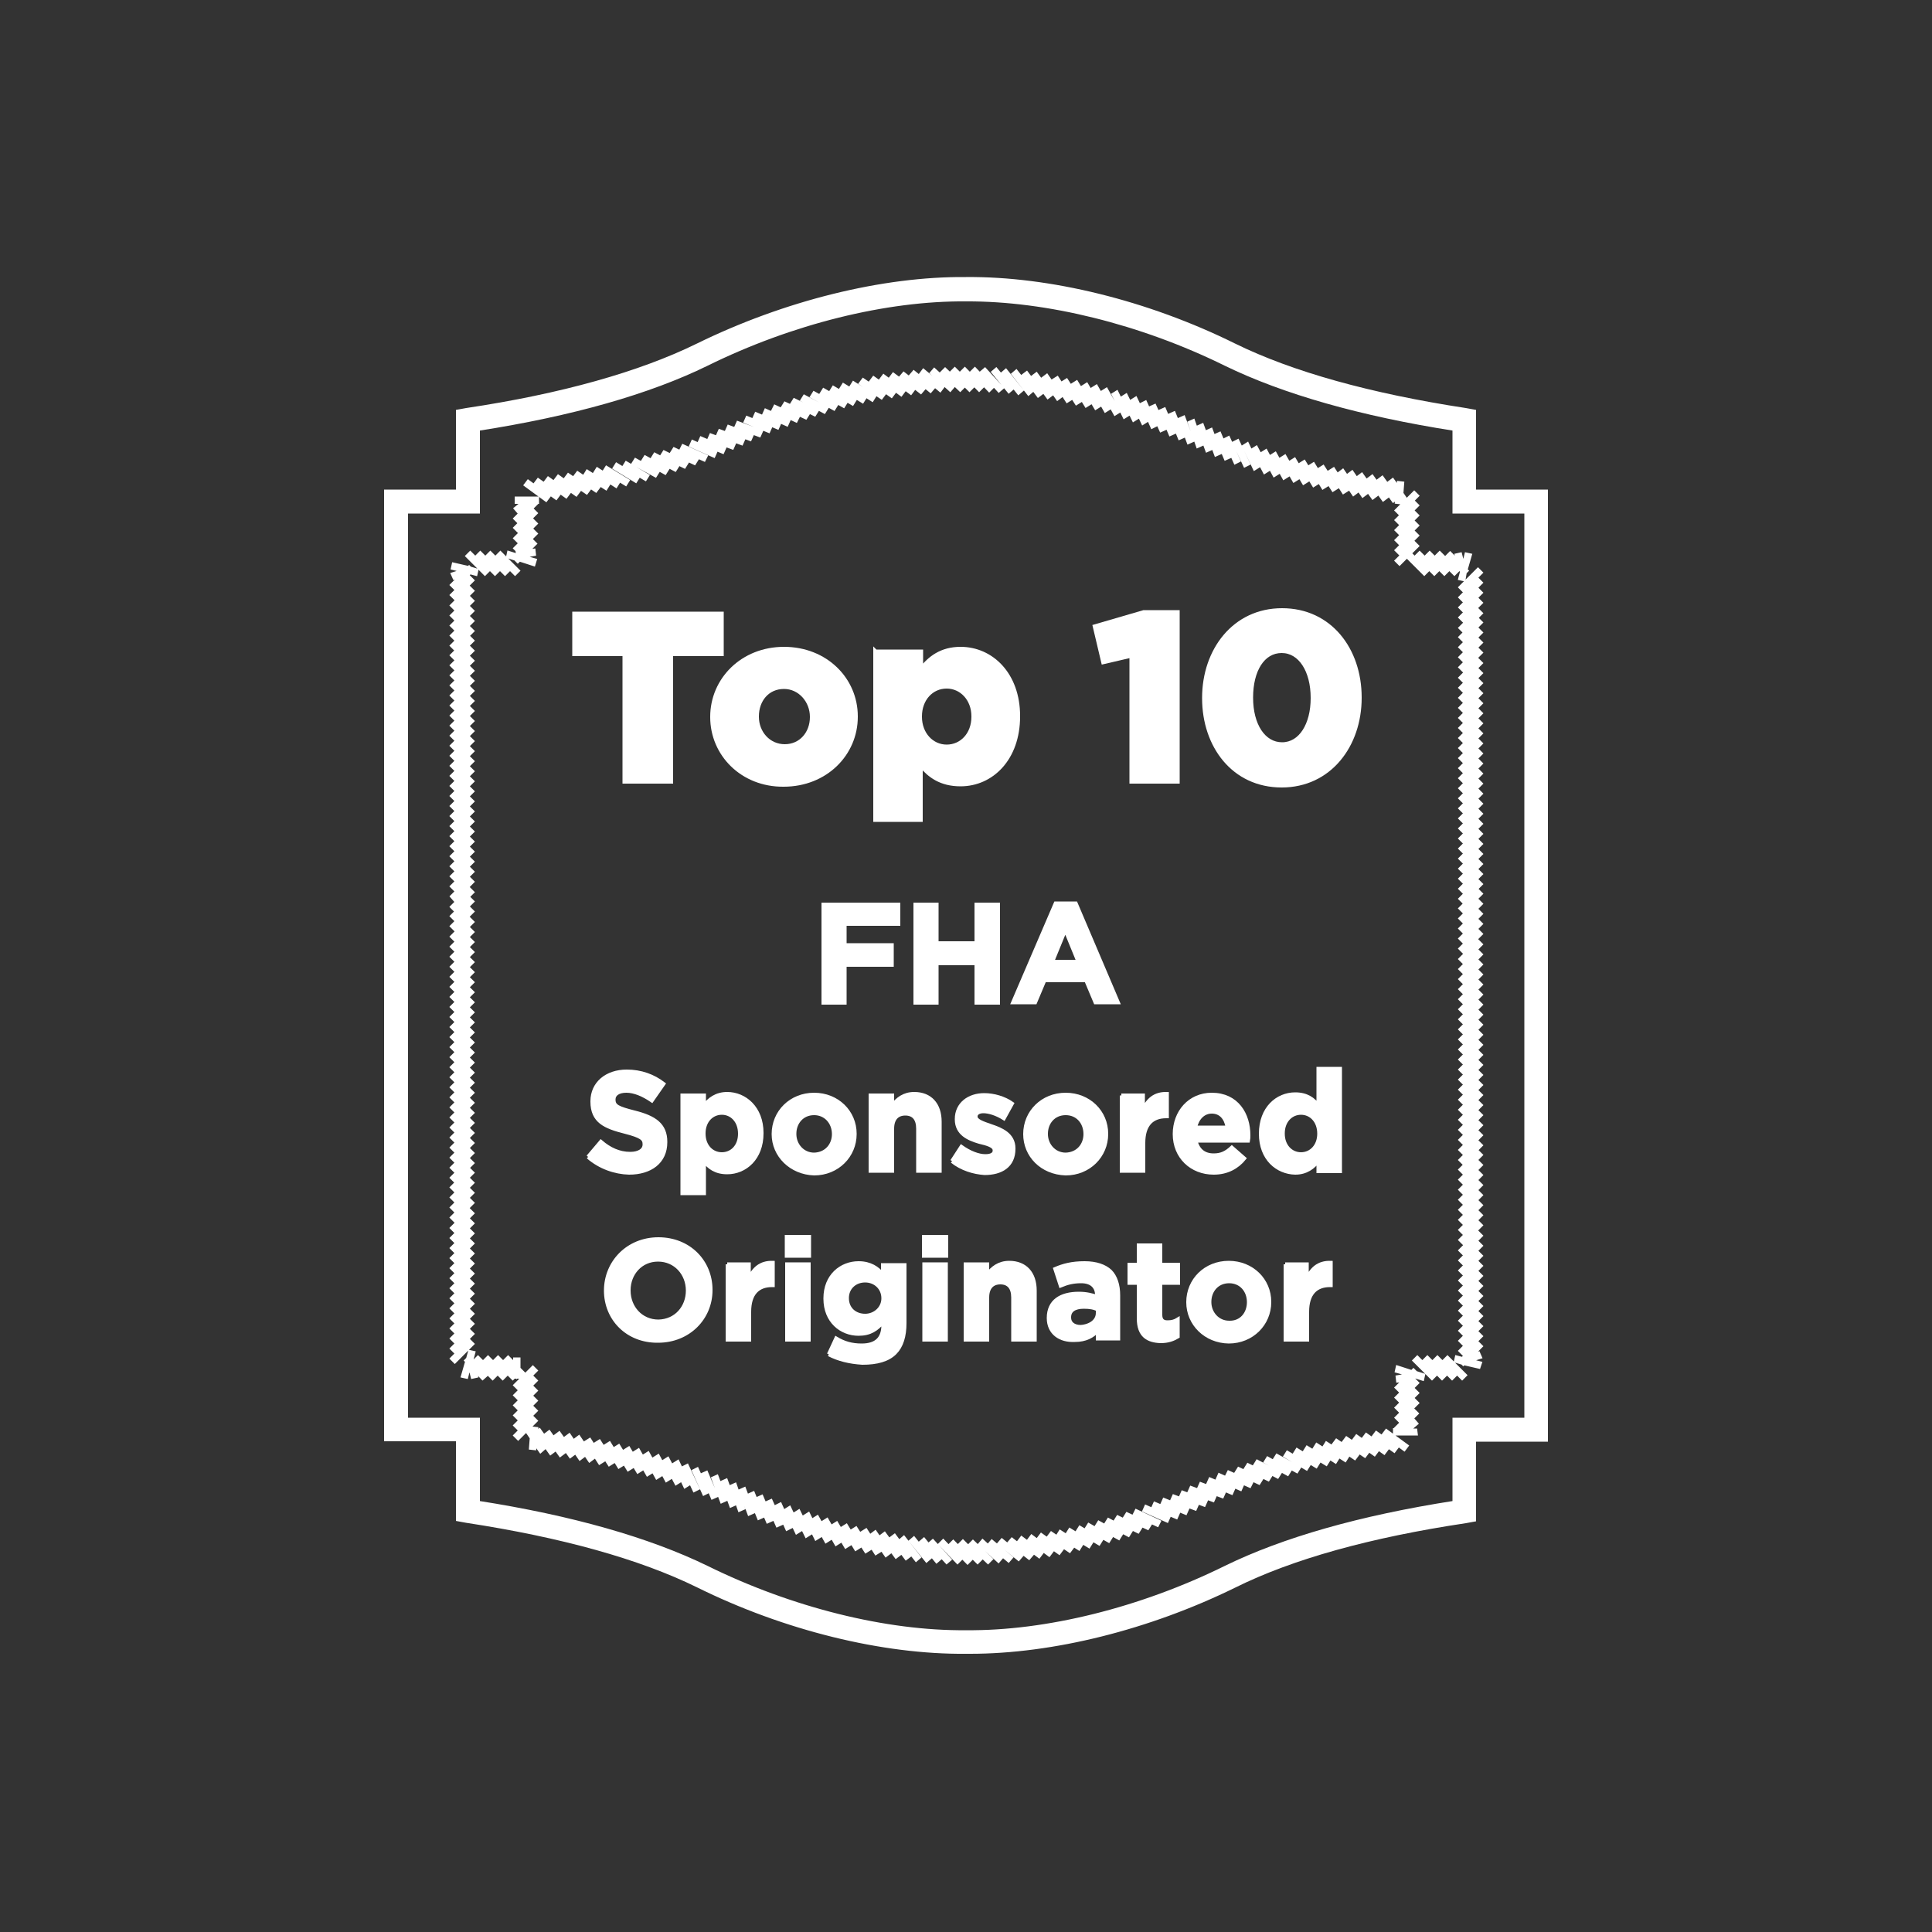 <?xml version="1.0" encoding="utf-8"?>
<!-- Generator: Adobe Illustrator 21.0.2, SVG Export Plug-In . SVG Version: 6.00 Build 0)  -->
<svg version="1.1" id="Layer_1" xmlns="http://www.w3.org/2000/svg" xmlns:xlink="http://www.w3.org/1999/xlink" x="0px" y="0px"
	 viewBox="0 0 500 500" style="enable-background:new 0 0 500 500;" xml:space="preserve"><rect x="0" y="0" width="500" height="500" fill="#333333" stroke="none"/> <style type="text/css">
	.st0, path, polygon, g{
		fill:#FFFFFF;
		stroke: #ffffff;
	}
</style>
<g>
	<g>
		<g id="Layer_6">
			<g>
				<polygon points="161.6,169.3 148.6,169.3 148.6,158.8 186.8,158.8 186.8,169.3 173.7,169.3 173.7,202.3 161.6,202.3 				"/>
			</g>
			<g id="top-10-fha-sponsored-originator">
				<g>
					<g>
						<path d="M184.3,185.6v-0.1c0-9.6,7.8-17.6,18.6-17.6s18.6,7.9,18.6,17.5v0.1c0,9.6-7.8,17.6-18.7,17.6
							C192.1,203.2,184.3,195.2,184.3,185.6 M210.1,185.6v-0.1c0-4.1-3.1-7.7-7.2-7.7c-4.3,0-7,3.4-7,7.6v0.1c0,4.1,3,7.6,7.2,7.6
							C207.3,193.1,210.1,189.7,210.1,185.6"/>
						<path d="M226.6,168.6h11.8v4.5c2.2-2.8,5.2-5.2,10.2-5.2c8,0,14.9,6.6,14.9,17.4v0.1c0,11-6.9,17.6-14.9,17.6
							c-5.1,0-8-2.2-10.3-4.9v14.1h-11.8v-43.7L226.6,168.6L226.6,168.6z M251.9,185.5v-0.1c0-4.5-3.1-7.7-6.9-7.7
							c-3.9,0-6.9,3.2-6.9,7.7v0.1c0,4.5,3.1,7.7,6.9,7.7C248.8,193.2,251.9,190.1,251.9,185.5"/>
						<polygon points="292.8,169.7 285.5,171.4 283.3,162.1 296,158.4 304.8,158.4 304.8,202.3 292.8,202.3 						"/>
						<path d="M311.6,180.7v-0.1c0-12.3,7.8-22.7,20.2-22.7s20.1,10.2,20.1,22.6v0.1c0,12.3-7.8,22.7-20.2,22.7
							C319.2,203.3,311.6,193,311.6,180.7 M339.7,180.7v-0.1c0-7-3.2-12.1-8-12.1c-4.9,0-7.9,5-7.9,12v0.1c0,7,3.2,12,8,12
							S339.7,187.5,339.7,180.7"/>
						<polygon points="213.1,234.1 232.5,234.1 232.5,239.1 218.6,239.1 218.6,244.6 230.8,244.6 230.8,249.7 218.6,249.7 
							218.6,259.5 213.1,259.5 						"/>
						<polygon points="236.9,234.1 242.4,234.1 242.4,244.1 252.7,244.1 252.7,234.1 258.3,234.1 258.3,259.5 252.7,259.5 
							252.7,249.3 242.4,249.3 242.4,259.5 236.9,259.5 						"/>
						<path d="M273.2,233.8h5.2l10.9,25.6h-5.8l-2.4-5.7h-10.8l-2.4,5.7h-5.7L273.2,233.8z M279.1,248.9l-3.4-8.3l-3.4,8.3H279.1z"
							/>
						<path d="M152.2,299.4l3.3-3.9c2.2,1.9,4.7,3.1,7.6,3.1c2.2,0,3.7-0.9,3.7-2.4v-0.1c0-1.4-0.8-2.1-5.1-3.2
							c-5.1-1.3-8.4-2.7-8.4-7.8V285c0-4.6,3.7-7.7,8.9-7.7c3.7,0,6.9,1.2,9.5,3.2l-3,4.3c-2.2-1.5-4.5-2.5-6.6-2.5
							s-3.3,0.9-3.3,2.2v0.1c0,1.7,1.1,2.2,5.4,3.3c5.2,1.3,8,3.2,8,7.6v0.1c0,5.1-3.9,7.9-9.4,7.9
							C159.2,303.4,155.3,302.1,152.2,299.4"/>
						<path d="M176.6,283.5h5.6v2.8c1.3-1.8,3.2-3.2,6-3.2c4.5,0,8.9,3.6,8.9,10.1v0.1c0,6.5-4.3,10.1-8.9,10.1c-3,0-4.7-1.3-6-3
							v8.4h-5.6V283.5z M191.5,293.4L191.5,293.4c0-3.3-2.1-5.4-4.7-5.4c-2.6,0-4.7,2.1-4.7,5.3v0.1c0,3.2,2.1,5.3,4.7,5.3
							C189.4,298.7,191.5,296.7,191.5,293.4"/>
						<path d="M200.2,293.5L200.2,293.5c0-5.7,4.5-10.2,10.5-10.2s10.5,4.5,10.5,10.1v0.1c0,5.6-4.5,10.2-10.5,10.2
							C204.7,303.5,200.2,299,200.2,293.5 M215.8,293.5L215.8,293.5c0-3-2.1-5.4-5.1-5.4c-3.2,0-5.1,2.5-5.1,5.3v0.1
							c0,2.8,2.1,5.3,5.1,5.3C213.9,298.7,215.8,296.3,215.8,293.5"/>
						<path d="M225.3,283.5h5.6v2.7c1.3-1.7,3-3.1,5.7-3.1c4.1,0,6.6,2.7,6.6,7.2V303h-5.6v-10.9c0-2.6-1.2-3.9-3.3-3.9
							s-3.4,1.3-3.4,3.9V303h-5.6V283.5z"/>
						<path d="M246.4,300.5l2.4-3.7c2.1,1.5,4.4,2.4,6.2,2.4c1.7,0,2.4-0.6,2.4-1.4v-0.1c0-1.2-1.9-1.7-4-2.2
							c-2.7-0.8-5.8-2.1-5.8-5.8v-0.1c0-3.9,3.2-6.2,7.1-6.2c2.5,0,5.2,0.8,7.2,2.2l-2.1,3.8c-1.9-1.2-3.9-1.8-5.3-1.8
							c-1.3,0-2,0.6-2,1.3v0.1c0,1.1,1.9,1.7,3.9,2.4c2.7,0.9,5.9,2.2,5.9,5.8v0.1c0,4.4-3.2,6.3-7.5,6.3
							C252,303.4,248.9,302.5,246.4,300.5"/>
						<path d="M265.3,293.5L265.3,293.5c0-5.7,4.5-10.2,10.5-10.2s10.5,4.5,10.5,10.1v0.1c0,5.6-4.5,10.2-10.5,10.2
							C269.6,303.5,265.3,299,265.3,293.5 M280.9,293.5L280.9,293.5c0-3-2-5.4-5.1-5.4c-3.2,0-5.1,2.5-5.1,5.3v0.1
							c0,2.8,2.1,5.3,5.1,5.3C279,298.7,280.9,296.3,280.9,293.5"/>
						<path d="M290.2,283.5h5.6v3.9c1.2-2.7,3-4.4,6.2-4.3v5.8h-0.2c-3.7,0-5.9,2.2-5.9,6.9v7.2h-5.6v-19.5H290.2z"/>
						<path d="M304,293.5L304,293.5c0-5.7,3.9-10.2,9.6-10.2c6.5,0,9.5,5.1,9.5,10.5c0,0.5,0,0.9-0.1,1.4h-13.6
							c0.6,2.5,2.2,3.8,4.7,3.8c1.9,0,3.2-0.6,4.7-2l3.2,2.8c-1.8,2.2-4.4,3.7-7.9,3.7C308.4,303.5,304,299.4,304,293.5
							 M317.7,291.8c-0.4-2.5-1.8-4.1-4.1-4.1c-2.2,0-3.8,1.7-4.3,4.1H317.7z"/>
						<path d="M326.3,293.4L326.3,293.4c0-6.6,4.3-10.2,8.9-10.2c3,0,4.7,1.3,6,3v-9.6h5.6v26.5h-5.6v-2.8c-1.3,1.8-3.2,3.2-6,3.2
							C330.6,303.4,326.3,299.9,326.3,293.4 M341.4,293.4L341.4,293.4c0-3.3-2.1-5.4-4.7-5.4s-4.7,2.1-4.7,5.3v0.1
							c0,3.2,2.1,5.3,4.7,5.3S341.4,296.6,341.4,293.4"/>
						<path d="M156.8,334L156.8,334c0-7.3,5.7-13.3,13.6-13.3s13.5,5.8,13.5,13.1v0.1c0,7.2-5.7,13.1-13.6,13.1
							C162.4,347.1,156.8,341.3,156.8,334 M178,334L178,334c0-4.4-3.2-8-7.7-8s-7.6,3.6-7.6,7.9v0.1c0,4.4,3.2,8,7.7,8
							C175,341.9,178,338.3,178,334"/>
						<path d="M188.2,327.2h5.6v3.9c1.2-2.7,3-4.4,6.2-4.3v5.8h-0.2c-3.7,0-5.9,2.2-5.9,6.9v7.2h-5.6v-19.5H188.2z"/>
						<path d="M203.6,320.1h5.8v4.9h-5.8V320.1z M203.7,327.2h5.6v19.5h-5.6V327.2z"/>
						<path d="M214.5,350.5l1.9-4.1c2,1.2,4,1.8,6.6,1.8c3.8,0,5.6-1.8,5.6-5.3V342c-1.7,2-3.4,3.2-6.4,3.2c-4.5,0-8.6-3.3-8.6-9.1
							V336c0-5.8,4.1-9.1,8.6-9.1c3,0,4.9,1.3,6.3,3v-2.5h5.6v15c0,3.4-0.8,6-2.5,7.7c-1.8,1.8-4.6,2.6-8.4,2.6
							C219.9,352.5,217,351.8,214.5,350.5 M228.6,336L228.6,336c0-2.7-2.1-4.6-4.7-4.6c-2.7,0-4.7,1.9-4.7,4.5v0.1
							c0,2.7,2,4.5,4.7,4.5C226.4,340.5,228.6,338.6,228.6,336"/>
						<path d="M239.1,320.1h5.8v4.9h-5.8V320.1z M239.2,327.2h5.6v19.5h-5.6V327.2z"/>
						<path d="M249.9,327.2h5.6v2.7c1.3-1.7,3-3.1,5.7-3.1c4.1,0,6.6,2.7,6.6,7.2v12.7h-5.6v-10.9c0-2.6-1.2-3.9-3.3-3.9
							s-3.4,1.3-3.4,3.9v10.9h-5.6L249.9,327.2L249.9,327.2z"/>
						<path d="M271.4,341.1L271.4,341.1c0-4.4,3.2-6.3,7.8-6.3c2,0,3.4,0.4,4.7,0.8v-0.4c0-2.2-1.4-3.6-4.1-3.6
							c-2.1,0-3.6,0.4-5.3,1.1l-1.4-4.3c2.1-0.9,4.3-1.5,7.6-1.5c3,0,5.2,0.8,6.6,2.1c1.4,1.4,2.1,3.6,2.1,6.2v11.2h-5.3v-2.1
							c-1.3,1.5-3.2,2.5-5.9,2.5C274.4,347,271.4,345,271.4,341.1 M284.1,339.8v-0.9c-0.9-0.5-2.1-0.7-3.6-0.7
							c-2.4,0-3.8,0.9-3.8,2.7v0.1c0,1.5,1.2,2.4,3,2.4C282.3,343.2,284.1,341.8,284.1,339.8"/>
						<path d="M294.7,341.2V332h-2.4v-4.7h2.4v-5h5.6v5h4.6v4.7h-4.6v8.3c0,1.3,0.6,1.9,1.8,1.9c1.1,0,1.9-0.2,2.7-0.7v4.4
							c-1.2,0.7-2.5,1.2-4.4,1.2C297.1,347,294.7,345.7,294.7,341.2"/>
						<path d="M307.5,337L307.5,337c0-5.7,4.5-10.2,10.5-10.2s10.5,4.5,10.5,10.1v0.1c0,5.6-4.5,10.2-10.5,10.2
							C312,347.1,307.5,342.6,307.5,337 M323.2,337L323.2,337c0-3-2-5.4-5.1-5.4c-3.2,0-5.1,2.5-5.1,5.3v0.1c0,2.8,2.1,5.3,5.1,5.3
							C321.3,342.4,323.2,339.9,323.2,337"/>
						<path d="M332.6,327.2h5.6v3.9c1.2-2.7,3-4.4,6.2-4.3v5.8h-0.2c-3.7,0-5.9,2.2-5.9,6.9v7.2h-5.6v-19.5H332.6z"/>
						<path d="M251.1,427.5H250c-21.5,0.2-46.9-6-69.5-17.2c-14.9-7.3-35-12.9-59.8-16.7l-2.2-0.4v-20.7H99.9V127.2h18.6v-20.7
							l2.2-0.4c24.7-3.7,44.9-9.4,59.8-16.7c22.6-11.1,48-17.4,69.5-17.2c21.5-0.2,46.9,6,69.5,17.2c14.9,7.3,35,12.9,59.8,16.7
							l2.2,0.4v20.7h18.6v245.4h-18.6v20.7l-2.2,0.4c-24.7,3.7-44.9,9.3-59.8,16.7C297.3,421.3,272.4,427.5,251.1,427.5
							 M123.7,388.9c24.3,3.8,44.2,9.5,59.2,16.8c21.9,10.8,46.4,16.9,67.1,16.7c20.8,0.2,45.3-5.9,67.2-16.7
							c14.9-7.3,34.8-13,59.2-16.8v-21.5H395v-235h-18.6V111c-24.3-3.8-44.2-9.5-59.2-16.8c-21.9-10.8-46.4-16.8-67.1-16.7
							c-20.8-0.2-45.3,5.9-67.2,16.7c-14.9,7.3-34.8,13-59.2,16.8v21.4h-18.6v235h18.6L123.7,388.9L123.7,388.9z"/>
						<path d="M250.4,404.3l-4.4-4.5l0.7-0.7l4.4,4.5L250.4,404.3z M247.8,404.2l-4.4-4.6l0.7-0.7l4.4,4.6L247.8,404.2z M253,404.2
							l-4.5-4.5l0.7-0.7l4.5,4.5L253,404.2z M245,404.2l-4.3-4.7l0.7-0.6l4.3,4.7L245,404.2z M255.7,404.2l-4.6-4.4l0.7-0.7l4.6,4.4
							L255.7,404.2z M242.4,404l-4-4.9l0.7-0.6l4,4.9L242.4,404z M258.4,403.9l-4.7-4.3l0.6-0.7l4.7,4.3L258.4,403.9z M239.8,403.8
							l-4-5l0.7-0.6l4,5L239.8,403.8z M261,403.8l-4.9-4.1l0.6-0.7l4.9,4.1L261,403.8z M237.1,403.6l-3.9-5l0.7-0.6l3.9,5
							L237.1,403.6z M263.6,403.4l-4.9-4l0.6-0.7l4.9,4L263.6,403.4z M234.5,403.2l-3.8-5.1l0.8-0.6l3.8,5.1L234.5,403.2z
							 M266.3,403.1l-5-3.9l0.6-0.7l5,3.9L266.3,403.1z M231.9,402.8l-3.8-5.2l0.8-0.6l3.8,5.2L231.9,402.8z M268.9,402.7l-5.1-3.8
							l0.6-0.8l5.1,3.8L268.9,402.7z M229.3,402.4l-3.6-5.2l0.8-0.6l3.6,5.2L229.3,402.4z M271.5,402.3l-5.1-3.8l0.6-0.8l5.1,3.8
							L271.5,402.3z M226.7,401.9l-3.4-5.3l0.8-0.5l3.4,5.3L226.7,401.9z M274.1,401.8l-5.2-3.7l0.6-0.8l5.2,3.7L274.1,401.8z
							 M224.1,401.4l-3.4-5.3l0.8-0.5l3.4,5.3L224.1,401.4z M276.8,401.3l-5.3-3.6l0.6-0.8l5.3,3.6L276.8,401.3z M221.5,400.8
							l-3.3-5.4l0.8-0.5l3.3,5.4L221.5,400.8z M279.2,400.7l-5.3-3.4l0.5-0.8l5.3,3.4L279.2,400.7z M218.9,400.2l-3.2-5.4l0.8-0.5
							l3.2,5.4L218.9,400.2z M281.8,400.1l-5.4-3.3l0.5-0.8l5.4,3.3L281.8,400.1z M216.4,399.5l-3.2-5.6l0.8-0.5l3.2,5.6
							L216.4,399.5z M284.4,399.4l-5.4-3.2l0.5-0.8l5.4,3.2L284.4,399.4z M213.8,398.8l-3.1-5.6l0.8-0.5l3.1,5.6L213.8,398.8z
							 M286.9,398.7l-5.6-3.2l0.5-0.8l5.6,3.2L286.9,398.7z M211.2,398.1l-2.8-5.7l0.8-0.5l2.8,5.7L211.2,398.1z M289.5,398
							l-5.6-3.1l0.5-0.8l5.6,3.1L289.5,398z M208.7,397.4l-2.8-5.7l0.8-0.5l2.8,5.7L208.7,397.4z M292,397.2l-5.6-3l0.5-0.8l5.6,3
							L292,397.2z M206.2,396.5l-2.7-5.7l0.8-0.5l2.7,5.7L206.2,396.5z M294.5,396.3l-5.7-2.8l0.5-0.8l5.7,2.8L294.5,396.3z
							 M203.7,395.6l-2.6-5.8l0.8-0.4l2.6,5.8L203.7,395.6z M297,395.4l-5.8-2.7l0.5-0.8l5.8,2.7L297,395.4z M201.2,394.7l-2.6-5.8
							l0.9-0.4l2.6,5.8L201.2,394.7z M299.5,394.6l-5.8-2.7l0.4-0.8l5.8,2.7L299.5,394.6z M198.7,393.7l-2.5-5.9l0.9-0.4l2.5,5.9
							L198.7,393.7z M302,393.5l-5.8-2.6l0.4-0.9l5.8,2.6L302,393.5z M196.4,392.8l-2.4-5.9l0.9-0.4l2.4,5.9L196.4,392.8z
							 M304.4,392.6l-5.9-2.5l0.4-0.9l5.9,2.5L304.4,392.6z M193.9,391.7l-2.2-5.9l0.9-0.4l2.2,5.9L193.9,391.7z M306.8,391.5
							l-5.9-2.4l0.4-0.9l5.9,2.4L306.8,391.5z M191.4,390.7l-2.1-6l0.9-0.4l2.1,6L191.4,390.7z M309.3,390.4l-5.9-2.2l0.4-0.9
							l5.9,2.2L309.3,390.4z M189.2,389.6l-2.2-6l0.9-0.4l2.2,6L189.2,389.6z M311.6,389.4l-5.9-2.2l0.4-0.9l5.9,2.2L311.6,389.4z
							 M186.8,388.5l-2.2-5.9l0.9-0.4l2.2,5.9L186.8,388.5z M313.9,388.2l-6-2.2l0.4-0.9l6,2.2L313.9,388.2z M184.4,387.5l-2.5-5.9
							l0.9-0.4l2.5,5.9L184.4,387.5z M316.3,387.2l-5.9-2.2l0.4-0.9l5.9,2.2L316.3,387.2z M182.2,386.5l-2.6-5.8l0.8-0.4l2.6,5.8
							L182.2,386.5z M318.7,386.3l-5.9-2.5l0.4-0.9l5.9,2.5L318.7,386.3z M179.7,385.6l-2.7-5.8l0.8-0.4l2.7,5.8L179.7,385.6z
							 M321,385.3l-5.8-2.6l0.4-0.9l5.8,2.6L321,385.3z M177.3,384.6l-2.7-5.7l0.8-0.5l2.7,5.7L177.3,384.6z M323.4,384.5l-5.8-2.6
							l0.4-0.8l5.8,2.6L323.4,384.5z M175,383.8l-3-5.7l0.8-0.5l3,5.7L175,383.8z M325.8,383.7l-5.7-2.7l0.5-0.8l5.7,2.7
							L325.8,383.7z M172.5,383l-3-5.6l0.8-0.5l3,5.6L172.5,383z M328.2,382.8l-5.7-2.8l0.5-0.8l5.7,2.8L328.2,382.8z M170,382.3
							l-3.1-5.6l0.8-0.5l3.1,5.6L170,382.3z M330.6,382.1l-5.7-3l0.5-0.8l5.7,3L330.6,382.1z M167.6,381.5l-3.2-5.6l0.8-0.5l3.2,5.6
							L167.6,381.5z M333.2,381.4l-5.6-3.1l0.5-0.8l5.6,3.1L333.2,381.4z M165.1,380.8l-3.2-5.4l0.8-0.5l3.2,5.4L165.1,380.8z
							 M335.6,380.7l-5.6-3.1l0.5-0.8l5.6,3.1L335.6,380.7z M162.6,380.2l-3.3-5.4l0.8-0.5l3.3,5.4L162.6,380.2z M338.1,380
							l-5.4-3.2l0.5-0.8l5.4,3.2L338.1,380z M160.2,379.5l-3.3-5.4l0.8-0.5l3.3,5.4L160.2,379.5z M340.6,379.4l-5.4-3.3l0.5-0.8
							l5.4,3.3L340.6,379.4z M157.7,378.9l-3.4-5.3l0.8-0.5l3.4,5.3L157.7,378.9z M343.2,378.8l-5.4-3.3l0.5-0.8l5.4,3.3
							L343.2,378.8z M155.2,378.5l-3.4-5.3l0.8-0.5l3.4,5.3L155.2,378.5z M345.6,378.2l-5.3-3.4l0.5-0.8l5.3,3.4L345.6,378.2z
							 M152.6,377.9l-3.6-5.3l0.8-0.6l3.6,5.3L152.6,377.9z M348.1,377.8l-5.3-3.4l0.5-0.8l5.3,3.4L348.1,377.8z M150.1,377.4
							l-3.6-5.3l0.8-0.6l3.6,5.3L150.1,377.4z M350.6,377.3l-5.3-3.6l0.6-0.8l5.3,3.6L350.6,377.3z M147.6,376.8l-3.7-5.2l0.8-0.6
							l3.7,5.2L147.6,376.8z M353.2,376.7l-5.3-3.6l0.6-0.8l5.3,3.6L353.2,376.7z M145,376.5l-3.7-5.2l0.8-0.6l3.7,5.2L145,376.5z
							 M355.7,376.3l-5.2-3.7l0.6-0.8l5.2,3.7L355.7,376.3z M142.5,376l-3.7-5.2l0.8-0.6l3.7,5.2L142.5,376z M358.2,375.9l-5.2-3.7
							l0.6-0.8l5.2,3.7L358.2,375.9z M139.9,375.5l-1.5-2.1l-0.1,1.4l-0.9-0.1l0.2-2.6l-1.3-1.9l0.8-0.6l0.7,0.9l0.1-0.8l0.9,0.1
							l-0.2,2l2.1,3L139.9,375.5z M360.8,375.4l-5.2-3.7l0.6-0.8l5.2,3.7L360.8,375.4z M363.4,375l-5.2-3.8l0.6-0.8l5.2,3.8
							L363.4,375z M134.1,372.2l-0.7-0.7l4.5-4.5l0.7,0.7L134.1,372.2z M366.4,371H361v-0.9h0.9l-0.5-0.5l4.5-4.5l0.7,0.7l-4.4,4.4
							h1.2l-0.2-0.4l2.7-2.1l0.6,0.7l-2.1,1.8h1.9L366.4,371L366.4,371z M134.1,369.6l-0.7-0.7l4.5-4.5l0.7,0.7L134.1,369.6z
							 M362.2,367.6l-0.7-0.7l4.5-4.5l0.7,0.7L362.2,367.6z M134.1,367l-0.7-0.7l4.5-4.5l0.7,0.7L134.1,367z M362.2,365l-0.7-0.7
							l4.5-4.5l0.7,0.7L362.2,365z M134.1,364.4l-0.7-0.7l4.5-4.5l0.7,0.7L134.1,364.4z M362.2,362.4l-0.7-0.7l4.5-4.5l0.7,0.7
							L362.2,362.4z M134.1,361.8l-0.7-0.7l4.5-4.5l0.7,0.7L134.1,361.8z M362.2,359.8l-0.7-0.7l2-2l-1.7,0.2l-0.1-0.9l2.8-0.5
							l0.2-0.2l-3.2-0.9l0.2-0.9l3.7,1.2l0.4-0.4l0.6,0.6l1.9,0.6l-0.2,0.9l-2.2-0.7l-0.2,0.2l0.1,0.5l-0.7,0.1L362.2,359.8z
							 M134.1,359.2l-0.7-0.7l4.5-4.5l0.7,0.7L134.1,359.2z M378.4,356.6l-4.5-4.5l0.7-0.7l4.5,4.5L378.4,356.6z M375.8,356.6
							l-4.5-4.5l0.7-0.7l4.5,4.5L375.8,356.6z M373.2,356.6l-4.5-4.5l0.7-0.7l4.5,4.5L373.2,356.6z M132.7,356.6l-4.5-4.5l0.7-0.7
							l4.4,4.4v-1.2l-2.5-2.5l0.7-0.7l1.8,1.8v-1.4h0.9v2.4l1.8,1.8l-0.7,0.7l-1.1-1.1v0.7h-0.9V356L132.7,356.6z M130.1,356.6
							l-4.5-4.5l0.7-0.7l4.5,4.5L130.1,356.6z M127.5,356.6l-4.5-4.5l0.7-0.7l4.5,4.5L127.5,356.6z M124.9,356.6l-2.2-2.3l0.5,1.8
							l-0.9,0.2l-0.8-3.2l-0.8,3.2l-0.9-0.2l1.1-3.8l-0.2-0.2l0.4-0.4l0.5-1.8l0.9,0.2L122,352l0.5,0.5l3.3,3.3L124.9,356.6z
							 M370.6,356.6l-4.5-4.5l0.7-0.7l4.5,4.5L370.6,356.6z M382.7,353.7l-3.9-0.9l-0.1,0.1l-0.2-0.2l-1.7-0.5l0.2-0.9l1.5,0.4l4-4
							l0.7,0.7l-2.5,2.5l1.9-0.6l0.4,0.9l-2.8,0.9l2.8,0.7L382.7,353.7z M117.7,352.3l-0.7-0.7l4.5-4.5l0.7,0.7L117.7,352.3z
							 M378.7,350.3l-0.7-0.7l4.5-4.5l0.7,0.7L378.7,350.3z M117.7,349.7L117,349l4.5-4.5l0.7,0.7L117.7,349.7z M378.7,347.7
							L378,347l4.5-4.5l0.7,0.7L378.7,347.7z M117.7,347.1l-0.7-0.7l4.5-4.5l0.7,0.7L117.7,347.1z M378.7,345.1l-0.7-0.7l4.5-4.5
							l0.7,0.7L378.7,345.1z M117.7,344.5l-0.7-0.7l4.5-4.5l0.7,0.7L117.7,344.5z M378.7,342.5l-0.7-0.7l4.5-4.5l0.7,0.7
							L378.7,342.5z M117.7,341.9l-0.7-0.7l4.5-4.5l0.7,0.7L117.7,341.9z M378.7,339.9l-0.7-0.7l4.5-4.5l0.7,0.7L378.7,339.9z
							 M117.7,339.3l-0.7-0.7l4.5-4.5l0.7,0.7L117.7,339.3z M378.7,337.3l-0.7-0.7l4.5-4.5l0.7,0.7L378.7,337.3z M117.7,336.7
							L117,336l4.5-4.5l0.7,0.7L117.7,336.7z M378.7,334.7L378,334l4.5-4.5l0.7,0.7L378.7,334.7z M117.7,334.1l-0.7-0.7l4.5-4.5
							l0.7,0.7L117.7,334.1z M378.7,332.1l-0.7-0.7l4.5-4.5l0.7,0.7L378.7,332.1z M117.7,331.5l-0.7-0.7l4.5-4.5l0.7,0.7
							L117.7,331.5z M378.7,329.5l-0.7-0.7l4.5-4.5l0.7,0.7L378.7,329.5z M117.7,328.9l-0.7-0.7l4.5-4.5l0.7,0.7L117.7,328.9z
							 M378.7,326.9l-0.7-0.7l4.5-4.5l0.7,0.7L378.7,326.9z M117.7,326.3l-0.7-0.7l4.5-4.5l0.7,0.7L117.7,326.3z M378.7,324.3
							l-0.7-0.7l4.5-4.5l0.7,0.7L378.7,324.3z M117.7,323.7L117,323l4.5-4.5l0.7,0.7L117.7,323.7z M378.7,321.6l-0.7-0.7l4.5-4.5
							l0.7,0.7L378.7,321.6z M117.7,321.1l-0.7-0.7l4.5-4.5l0.7,0.7L117.7,321.1z M378.7,319l-0.7-0.7l4.5-4.5l0.7,0.7L378.7,319z
							 M117.7,318.5l-0.7-0.7l4.5-4.5l0.7,0.7L117.7,318.5z M378.7,316.4l-0.7-0.7l4.5-4.5l0.7,0.7L378.7,316.4z M117.7,315.8
							l-0.7-0.7l4.5-4.5l0.7,0.7L117.7,315.8z M378.7,313.8l-0.7-0.7l4.5-4.5l0.7,0.7L378.7,313.8z M117.7,313.2l-0.7-0.7l4.5-4.5
							l0.7,0.7L117.7,313.2z M378.7,311.2l-0.7-0.7l4.5-4.5l0.7,0.7L378.7,311.2z M117.7,310.6l-0.7-0.7l4.5-4.5l0.7,0.7
							L117.7,310.6z M378.7,308.6l-0.7-0.7l4.5-4.5l0.7,0.7L378.7,308.6z M117.7,308l-0.7-0.7l4.5-4.5l0.7,0.7L117.7,308z
							 M378.7,306l-0.7-0.7l4.5-4.5l0.7,0.7L378.7,306z M117.7,305.5l-0.7-0.7l4.5-4.5l0.7,0.7L117.7,305.5z M378.7,303.4l-0.7-0.7
							l4.5-4.5l0.7,0.7L378.7,303.4z M117.7,302.9l-0.7-0.7l4.5-4.5l0.7,0.7L117.7,302.9z M378.7,300.9l-0.7-0.7l4.5-4.5l0.7,0.7
							L378.7,300.9z M117.7,300.3l-0.7-0.7l4.5-4.5l0.7,0.7L117.7,300.3z M378.7,298.3l-0.7-0.7l4.5-4.5l0.7,0.7L378.7,298.3z
							 M117.7,297.7L117,297l4.5-4.5l0.7,0.7L117.7,297.7z M378.7,295.7L378,295l4.5-4.5l0.7,0.7L378.7,295.7z M117.7,295.1
							l-0.7-0.7l4.5-4.5l0.7,0.7L117.7,295.1z M378.7,293.1l-0.7-0.7l4.5-4.5l0.7,0.7L378.7,293.1z M117.7,292.5l-0.7-0.7l4.5-4.5
							l0.7,0.7L117.7,292.5z M378.7,290.5l-0.7-0.7l4.5-4.5l0.7,0.7L378.7,290.5z M117.7,289.9l-0.7-0.7l4.5-4.5l0.7,0.7
							L117.7,289.9z M378.7,287.9l-0.7-0.7l4.5-4.5l0.7,0.7L378.7,287.9z M117.7,287.3l-0.7-0.7l4.5-4.5l0.7,0.7L117.7,287.3z
							 M378.7,285.3l-0.7-0.7l4.5-4.5l0.7,0.7L378.7,285.3z M117.7,284.7L117,284l4.5-4.5l0.7,0.7L117.7,284.7z M378.7,282.7
							L378,282l4.5-4.5l0.7,0.7L378.7,282.7z M117.7,282.1l-0.7-0.7l4.5-4.5l0.7,0.7L117.7,282.1z M378.7,280.1l-0.7-0.7l4.5-4.5
							l0.7,0.7L378.7,280.1z M117.7,279.5l-0.7-0.7l4.5-4.5l0.7,0.7L117.7,279.5z M378.7,277.5l-0.7-0.7l4.5-4.5l0.7,0.7
							L378.7,277.5z M117.7,276.9l-0.7-0.7l4.5-4.5l0.7,0.7L117.7,276.9z M378.7,274.9l-0.7-0.7l4.5-4.5l0.7,0.7L378.7,274.9z
							 M117.7,274.3l-0.7-0.7l4.5-4.5l0.7,0.7L117.7,274.3z M378.7,272.3l-0.7-0.7l4.5-4.5l0.7,0.7L378.7,272.3z M117.7,271.7
							L117,271l4.5-4.5l0.7,0.7L117.7,271.7z M378.7,269.7L378,269l4.5-4.5l0.7,0.7L378.7,269.7z M117.7,269.1l-0.7-0.7l4.5-4.5
							l0.7,0.7L117.7,269.1z M378.7,267.1l-0.7-0.7l4.5-4.5l0.7,0.7L378.7,267.1z M117.7,266.5l-0.7-0.7l4.5-4.5l0.7,0.7
							L117.7,266.5z M378.7,264.5l-0.7-0.7l4.5-4.5l0.7,0.7L378.7,264.5z M117.7,263.9l-0.7-0.7l4.5-4.5l0.7,0.7L117.7,263.9z
							 M378.7,261.9l-0.7-0.7l4.5-4.5l0.7,0.7L378.7,261.9z M117.7,261.3l-0.7-0.7l4.5-4.5l0.7,0.7L117.7,261.3z M378.7,259.3
							l-0.7-0.7l4.5-4.5l0.7,0.7L378.7,259.3z M117.7,258.7L117,258l4.5-4.5l0.7,0.7L117.7,258.7z M378.7,256.7L378,256l4.5-4.5
							l0.7,0.7L378.7,256.7z M117.7,256.1l-0.7-0.7l4.5-4.5l0.7,0.7L117.7,256.1z M378.7,254.1l-0.7-0.7l4.5-4.5l0.7,0.7
							L378.7,254.1z M117.7,253.5l-0.7-0.7l4.5-4.5l0.7,0.7L117.7,253.5z M378.7,251.5l-0.7-0.7l4.5-4.5l0.7,0.7L378.7,251.5z
							 M117.7,250.9l-0.7-0.7l4.5-4.5l0.7,0.7L117.7,250.9z M378.7,248.9l-0.7-0.7l4.5-4.5l0.7,0.7L378.7,248.9z M117.7,248.3
							l-0.7-0.7l4.5-4.5l0.7,0.7L117.7,248.3z M378.7,246.2l-0.7-0.7l4.5-4.5l0.7,0.7L378.7,246.2z M117.7,245.7L117,245l4.5-4.5
							l0.7,0.7L117.7,245.7z M378.7,243.6l-0.7-0.7l4.5-4.5l0.7,0.7L378.7,243.6z M117.7,243.1l-0.7-0.7l4.5-4.5l0.7,0.7
							L117.7,243.1z M378.7,241l-0.7-0.7l4.5-4.5l0.7,0.7L378.7,241z M117.7,240.4l-0.7-0.7l4.5-4.5l0.7,0.7L117.7,240.4z
							 M378.7,238.4l-0.7-0.7l4.5-4.5l0.7,0.7L378.7,238.4z M117.7,237.8l-0.7-0.7l4.5-4.5l0.7,0.7L117.7,237.8z M378.7,235.8
							l-0.7-0.7l4.5-4.5l0.7,0.7L378.7,235.8z M117.7,235.4l-0.7-0.7l4.5-4.5l0.7,0.7L117.7,235.4z M378.7,233.3l-0.7-0.7l4.5-4.5
							l0.7,0.7L378.7,233.3z M117.7,232.8L117,232l4.5-4.5l0.7,0.7L117.7,232.8z M378.7,230.7L378,230l4.5-4.5l0.7,0.7L378.7,230.7z
							 M117.7,230.1l-0.7-0.7l4.5-4.5l0.7,0.7L117.7,230.1z M378.7,228.1l-0.7-0.7l4.5-4.5l0.7,0.7L378.7,228.1z M117.7,227.5
							l-0.7-0.7l4.5-4.5l0.7,0.7L117.7,227.5z M378.7,225.5l-0.7-0.7l4.5-4.5l0.7,0.7L378.7,225.5z M117.7,224.9l-0.7-0.7l4.5-4.5
							l0.7,0.7L117.7,224.9z M378.7,222.9l-0.7-0.7l4.5-4.5l0.7,0.7L378.7,222.9z M117.7,222.3l-0.7-0.7l4.5-4.5l0.7,0.7
							L117.7,222.3z M378.7,220.3l-0.7-0.7l4.5-4.5l0.7,0.7L378.7,220.3z M117.7,219.7L117,219l4.5-4.5l0.7,0.7L117.7,219.7z
							 M378.7,217.7L378,217l4.5-4.5l0.7,0.7L378.7,217.7z M117.7,217.1l-0.7-0.7l4.5-4.5l0.7,0.7L117.7,217.1z M378.7,215.1
							l-0.7-0.7l4.5-4.5l0.7,0.7L378.7,215.1z M117.7,214.5l-0.7-0.7l4.5-4.5l0.7,0.7L117.7,214.5z M378.7,212.5l-0.7-0.7l4.5-4.5
							l0.7,0.7L378.7,212.5z M117.7,211.9l-0.7-0.7l4.5-4.5l0.7,0.7L117.7,211.9z M378.7,209.9l-0.7-0.7l4.5-4.5l0.7,0.7
							L378.7,209.9z M117.7,209.3l-0.7-0.7l4.5-4.5l0.7,0.7L117.7,209.3z M378.7,207.3l-0.7-0.7l4.5-4.5l0.7,0.7L378.7,207.3z
							 M117.7,206.7L117,206l4.5-4.5l0.7,0.7L117.7,206.7z M378.7,204.7L378,204l4.5-4.5l0.7,0.7L378.7,204.7z M117.7,204.1
							l-0.7-0.7l4.5-4.5l0.7,0.7L117.7,204.1z M378.7,202.1l-0.7-0.7l4.5-4.5l0.7,0.7L378.7,202.1z M117.7,201.5l-0.7-0.7l4.5-4.5
							l0.7,0.7L117.7,201.5z M378.7,199.5l-0.7-0.7l4.5-4.5l0.7,0.7L378.7,199.5z M117.7,198.9l-0.7-0.7l4.5-4.5l0.7,0.7
							L117.7,198.9z M378.7,196.9l-0.7-0.7l4.5-4.5l0.7,0.7L378.7,196.9z M117.7,196.3l-0.7-0.7l4.5-4.5l0.7,0.7L117.7,196.3z
							 M378.7,194.3l-0.7-0.7l4.5-4.5l0.7,0.7L378.7,194.3z M117.7,193.7L117,193l4.5-4.5l0.7,0.7L117.7,193.7z M378.7,191.7
							L378,191l4.5-4.5l0.7,0.7L378.7,191.7z M117.7,191.1l-0.7-0.7l4.5-4.5l0.7,0.7L117.7,191.1z M378.7,189.1l-0.7-0.7l4.5-4.5
							l0.7,0.7L378.7,189.1z M117.7,188.5l-0.7-0.7l4.5-4.5l0.7,0.7L117.7,188.5z M378.7,186.5l-0.7-0.7l4.5-4.5l0.7,0.7
							L378.7,186.5z M117.7,185.9l-0.7-0.7l4.5-4.5l0.7,0.7L117.7,185.9z M378.7,183.9l-0.7-0.7l4.5-4.5l0.7,0.7L378.7,183.9z
							 M117.7,183.3l-0.7-0.7l4.5-4.5l0.7,0.7L117.7,183.3z M378.7,181.3l-0.7-0.7l4.5-4.5l0.7,0.7L378.7,181.3z M117.7,180.7
							L117,180l4.5-4.5l0.7,0.7L117.7,180.7z M378.7,178.7L378,178l4.5-4.5l0.7,0.7L378.7,178.7z M117.7,178.1l-0.7-0.7l4.5-4.5
							l0.7,0.7L117.7,178.1z M378.7,176.1l-0.7-0.7l4.5-4.5l0.7,0.7L378.7,176.1z M117.7,175.5l-0.7-0.7l4.5-4.5l0.7,0.7
							L117.7,175.5z M378.7,173.4l-0.7-0.7l4.5-4.5l0.7,0.7L378.7,173.4z M117.7,172.9l-0.7-0.7l4.5-4.5l0.7,0.7L117.7,172.9z
							 M378.7,170.8l-0.7-0.7l4.5-4.5l0.7,0.7L378.7,170.8z M117.7,170.3l-0.7-0.7l4.5-4.5l0.7,0.7L117.7,170.3z M378.7,168.2
							l-0.7-0.7l4.5-4.5l0.7,0.7L378.7,168.2z M117.7,167.8l-0.7-0.7l4.5-4.5l0.7,0.7L117.7,167.8z M378.7,165.6l-0.7-0.7l4.5-4.5
							l0.7,0.7L378.7,165.6z M117.7,165.2l-0.7-0.7l4.5-4.5l0.7,0.7L117.7,165.2z M378.7,163.2l-0.7-0.7l4.5-4.5l0.7,0.7
							L378.7,163.2z M117.7,162.6l-0.7-0.7l4.5-4.5l0.7,0.7L117.7,162.6z M378.7,160.5l-0.7-0.7l4.5-4.5l0.7,0.7L378.7,160.5z
							 M117.7,160l-0.7-0.7l4.5-4.5l0.7,0.7L117.7,160z M378.7,157.9l-0.7-0.7l4.5-4.5l0.7,0.7L378.7,157.9z M117.7,157.4l-0.7-0.7
							l4.5-4.5l0.7,0.7L117.7,157.4z M378.7,155.3l-0.7-0.7l4.5-4.5l0.7,0.7L378.7,155.3z M117.7,154.7L117,154l4.5-4.5l0.7,0.7
							L117.7,154.7z M378.7,152.7L378,152l4.5-4.5l0.7,0.7L378.7,152.7z M117.7,152.1l-0.7-0.7l2.5-2.5l-1.9,0.6l-0.4-0.9l2.8-0.9
							l-2.8-0.7l0.2-0.9l3.9,0.9l0.1-0.1l0.2,0.2l1.7,0.5l-0.2,0.9l-1.5-0.4L117.7,152.1z M378.8,149.9l-0.9-0.2l0.5-1.9l-0.5-0.5
							l-3.3-3.3l0.7-0.7l2.2,2.2l-0.5-1.8l0.9-0.2l0.8,3.2l0.8-3.2l0.9,0.2l-1.1,3.8l0.2,0.2l-0.4,0.4L378.8,149.9z M371.2,148.4
							l-4.5-4.5l0.7-0.7l4.5,4.5L371.2,148.4z M368.6,148.4l-4.5-4.5l-1.9,1.9l-0.7-0.7l4.5-4.5l0.7,0.7l-1.9,1.9l4.5,4.5
							L368.6,148.4z M133.3,148.4l-4.5-4.5l0.7-0.7l4.5,4.5L133.3,148.4z M130.7,148.4l-4.5-4.5l0.7-0.7l4.5,4.5L130.7,148.4z
							 M128.1,148.4l-4.5-4.5l0.7-0.7l4.5,4.5L128.1,148.4z M125.5,148.4l-4.5-4.5l0.7-0.7l4.5,4.5L125.5,148.4z M376.4,148.4
							l-4.5-4.5l0.7-0.7l4.5,4.5L376.4,148.4z M373.8,148.4l-4.5-4.5l0.7-0.7l4.5,4.5L373.8,148.4z M138.1,146l-3.7-1.2l-0.4,0.4
							l-0.6-0.6l-1.9-0.6l0.2-0.9l2.2,0.7l0.2-0.2l-0.1-0.5l0.7-0.1l3-3l0.7,0.7l-2,2l1.7-0.2l0.1,0.9l-2.8,0.5l-0.2,0.2l3.2,0.9
							L138.1,146z M362.2,143.1l-0.7-0.7l4.5-4.5l0.7,0.7L362.2,143.1z M134.1,142.6l-0.7-0.7l4.5-4.5l0.7,0.7L134.1,142.6z
							 M362.2,140.5l-0.7-0.7l4.5-4.5l0.7,0.7L362.2,140.5z M134.1,140l-0.7-0.7l4.5-4.5l0.7,0.7L134.1,140z M362.2,137.9l-0.7-0.7
							l4.5-4.5l0.7,0.7L362.2,137.9z M134.1,137.3l-0.7-0.7l4.5-4.5l0.7,0.7L134.1,137.3z M362.2,135.3l-0.7-0.7l4.5-4.5l0.7,0.7
							L362.2,135.3z M134.1,134.9l-0.7-0.7l4.4-4.4h-1.2l0.2,0.4l-2.7,2.1l-0.6-0.7l2.1-1.7h-1.9V129h5.3v0.9h-0.9l0.5,0.5
							L134.1,134.9z M362.2,132.8l-0.7-0.7l4.5-4.5l0.7,0.7L362.2,132.8z M363.2,130l-0.7-0.9l-0.1,0.9l-0.9-0.1l0.2-2l-2.1-3
							l0.8-0.6l1.5,2.1l0.1-1.4l0.9,0.1l-0.2,2.6l1.3,1.9L363.2,130z M360.6,129.5l-3.7-5.2l0.8-0.6l3.7,5.2L360.6,129.5z
							 M141.3,129.3l-5.2-3.8l0.6-0.8l5.2,3.8L141.3,129.3z M358,129.2l-3.7-5.2l0.8-0.6l3.7,5.2L358,129.2z M143.9,128.8l-5.2-3.7
							l0.6-0.8l5.2,3.7L143.9,128.8z M355.3,128.7l-3.7-5.2l0.8-0.6l3.7,5.2L355.3,128.7z M146.5,128.4l-5.2-3.7l0.6-0.8l5.2,3.7
							L146.5,128.4z M352.7,128.2l-3.6-5.3l0.8-0.6l3.6,5.3L352.7,128.2z M149.1,127.9l-5.2-3.7l0.6-0.8l5.2,3.7L149.1,127.9z
							 M350.3,127.8l-3.6-5.3l0.8-0.6l3.6,5.3L350.3,127.8z M151.8,127.4l-5.3-3.6l0.6-0.8l5.3,3.6L151.8,127.4z M347.7,127.3
							l-3.4-5.3l0.8-0.5l3.4,5.3L347.7,127.3z M154.2,126.9l-5.3-3.6l0.6-0.8l5.3,3.6L154.2,126.9z M345,126.7l-3.4-5.3l0.8-0.5
							l3.4,5.3L345,126.7z M156.8,126.3l-5.3-3.4l0.5-0.8l5.3,3.4L156.8,126.3z M342.4,126.1l-3.3-5.4l0.8-0.5l3.3,5.4L342.4,126.1z
							 M159.4,125.7l-5.3-3.4l0.5-0.8l5.3,3.4L159.4,125.7z M340,125.5l-3.3-5.4l0.8-0.5l3.3,5.4L340,125.5z M161.9,125.2l-5.4-3.3
							l0.5-0.8l5.4,3.3L161.9,125.2z M337.4,124.9l-3.2-5.4l0.8-0.5l3.2,5.4L337.4,124.9z M164.5,124.4l-5.4-3.3l0.5-0.8l5.4,3.3
							L164.5,124.4z M334.9,124.3l-3.2-5.6l0.8-0.5l3.2,5.6L334.9,124.3z M167,123.9l-5.4-3.2l0.5-0.8l5.4,3.2L167,123.9z
							 M332.3,123.6l-3.1-5.6l0.8-0.5l3.1,5.6L332.3,123.6z M169.6,123l-5.6-3.1l0.5-0.8l5.6,3.1L169.6,123z M329.8,122.9l-3-5.6
							l0.8-0.5l3,5.6L329.8,122.9z M172.1,122.3l-5.6-3.1l0.5-0.8l5.6,3.1L172.1,122.3z M327.3,122.1l-3-5.7l0.8-0.5l3,5.7
							L327.3,122.1z M174.7,121.5l-5.7-3l0.5-0.8l5.7,3L174.7,121.5z M324.7,121.2l-2.7-5.7l0.8-0.5l2.7,5.7L324.7,121.2z
							 M177.1,120.7l-5.7-2.8l0.5-0.8l5.7,2.8L177.1,120.7z M322.2,120.4l-2.7-5.8l0.8-0.4l2.7,5.8L322.2,120.4z M179.7,119.8
							l-5.7-2.7l0.5-0.8l5.7,2.7L179.7,119.8z M319.7,119.6l-2.6-5.8l0.8-0.4l2.6,5.8L319.7,119.6z M182.2,118.9l-5.8-2.6l0.4-0.8
							l5.8,2.6L182.2,118.9z M317.2,118.6l-2.5-5.9l0.9-0.4l2.5,5.9L317.2,118.6z M184.7,117.9l-5.8-2.6l0.4-0.9l5.8,2.6
							L184.7,117.9z M314.7,117.6l-2.2-5.9l0.9-0.4l2.2,5.9L314.7,117.6z M187,116.9l-5.9-2.5l0.4-0.9l5.9,2.5L187,116.9z
							 M312.4,116.5l-2.2-6l0.9-0.4l2.2,6L312.4,116.5z M189.5,115.8l-5.9-2.2l0.4-0.9l5.9,2.2L189.5,115.8z M310,115.4l-2.1-6
							l0.9-0.4l2.1,6L310,115.4z M191.9,114.7l-6-2.2l0.4-0.9l6,2.2L191.9,114.7z M307.6,114.4l-2.2-5.9l0.9-0.4l2.2,5.9
							L307.6,114.4z M194.1,113.6l-5.9-2.2l0.4-0.9l5.9,2.2L194.1,113.6z M305.3,113.3l-2.4-5.9l0.9-0.4l2.4,5.9L305.3,113.3z
							 M196.5,112.6l-5.9-2.2l0.4-0.9l5.9,2.2L196.5,112.6z M302.9,112.3l-2.5-5.9l0.9-0.4l2.5,5.9L302.9,112.3z M198.9,111.5
							l-5.9-2.4l0.4-0.9l5.9,2.4L198.9,111.5z M300.5,111.3l-2.6-5.8l0.9-0.4l2.6,5.8L300.5,111.3z M201.2,110.6l-5.9-2.5l0.4-0.9
							l5.9,2.5L201.2,110.6z M298.2,110.4l-2.6-5.8l0.8-0.4l2.6,5.8L298.2,110.4z M203.6,109.8l-5.8-2.6l0.4-0.9l5.8,2.6
							L203.6,109.8z M295.8,109.4l-2.7-5.7l0.8-0.5l2.7,5.7L295.8,109.4z M206,108.8l-5.8-2.7l0.4-0.8l5.8,2.7L206,108.8z
							 M293.4,108.6l-2.8-5.7l0.8-0.5l2.8,5.7L293.4,108.6z M208.5,108l-5.8-2.7l0.5-0.8l5.8,2.7L208.5,108z M291,107.8l-2.8-5.7
							l0.8-0.5l2.8,5.7L291,107.8z M210.8,107.2l-5.7-2.8l0.5-0.8l5.7,2.8L210.8,107.2z M288.6,107l-3.1-5.6l0.8-0.5l3.1,5.6
							L288.6,107z M213.3,106.5l-5.6-3l0.5-0.8l5.6,3L213.3,106.5z M286.1,106.2l-3.2-5.6l0.8-0.5l3.2,5.6L286.1,106.2z
							 M215.8,105.7l-5.6-3.1l0.5-0.8l5.6,3.1L215.8,105.7z M283.6,105.5l-3.2-5.4l0.8-0.5l3.2,5.4L283.6,105.5z M218.3,105
							l-5.6-3.2l0.5-0.8l5.6,3.2L218.3,105z M281.1,104.9l-3.3-5.4l0.8-0.5l3.3,5.4L281.1,104.9z M220.6,104.4l-5.4-3.2l0.5-0.8
							l5.4,3.2L220.6,104.4z M278.6,104.3l-3.4-5.3l0.8-0.5l3.4,5.3L278.6,104.3z M223.2,103.8l-5.4-3.3l0.5-0.8l5.4,3.3
							L223.2,103.8z M276.2,103.7l-3.4-5.3l0.8-0.5l3.4,5.3L276.2,103.7z M225.7,103.4l-5.3-3.4l0.5-0.8l5.3,3.4L225.7,103.4z
							 M273.7,103.1l-3.6-5.2l0.8-0.6l3.6,5.2L273.7,103.1z M228.1,102.8l-5.3-3.6l0.6-0.8l5.3,3.6L228.1,102.8z M271.2,102.7
							l-3.8-5.2l0.8-0.6l3.8,5.2L271.2,102.7z M230.7,102.4l-5.2-3.7l0.6-0.8l5.2,3.7L230.7,102.4z M268.7,102.3l-3.8-5.1l0.8-0.6
							l3.8,5.1L268.7,102.3z M233.2,102l-5.1-3.8l0.6-0.8l5.1,3.8L233.2,102z M266.2,101.8l-3.9-5l0.7-0.6l3.9,5L266.2,101.8z
							 M235.7,101.6l-5.1-3.8l0.6-0.8l5.1,3.8L235.7,101.6z M263.6,101.6l-4-5l0.7-0.6l4,5L263.6,101.6z M238.3,101.4l-5-3.9
							l0.6-0.7l5,3.9L238.3,101.4z M261.1,101.2l-4-4.9l0.7-0.6l4,4.9L261.1,101.2z M240.8,101.1l-4.9-4l0.6-0.7l4.9,4L240.8,101.1z
							 M258.5,101l-4.3-4.7l0.7-0.6l4.3,4.7L258.5,101z M243.3,100.9l-4.9-4.1L239,96l4.9,4.1L243.3,100.9z M256,100.9l-4.4-4.6
							l0.7-0.7l4.4,4.6L256,100.9z M245.9,100.8l-4.7-4.3l0.6-0.7l4.7,4.3L245.9,100.8z M253.4,100.8l-4.4-4.5l0.7-0.7l4.4,4.5
							L253.4,100.8z M248.5,100.8l-4.6-4.4l0.7-0.7l4.6,4.4L248.5,100.8z M250.9,100.8l-4.5-4.5l0.7-0.7l4.5,4.5L250.9,100.8z"/>
					</g>
				</g>
			</g>
		</g>
	</g>
</g>
</svg>
